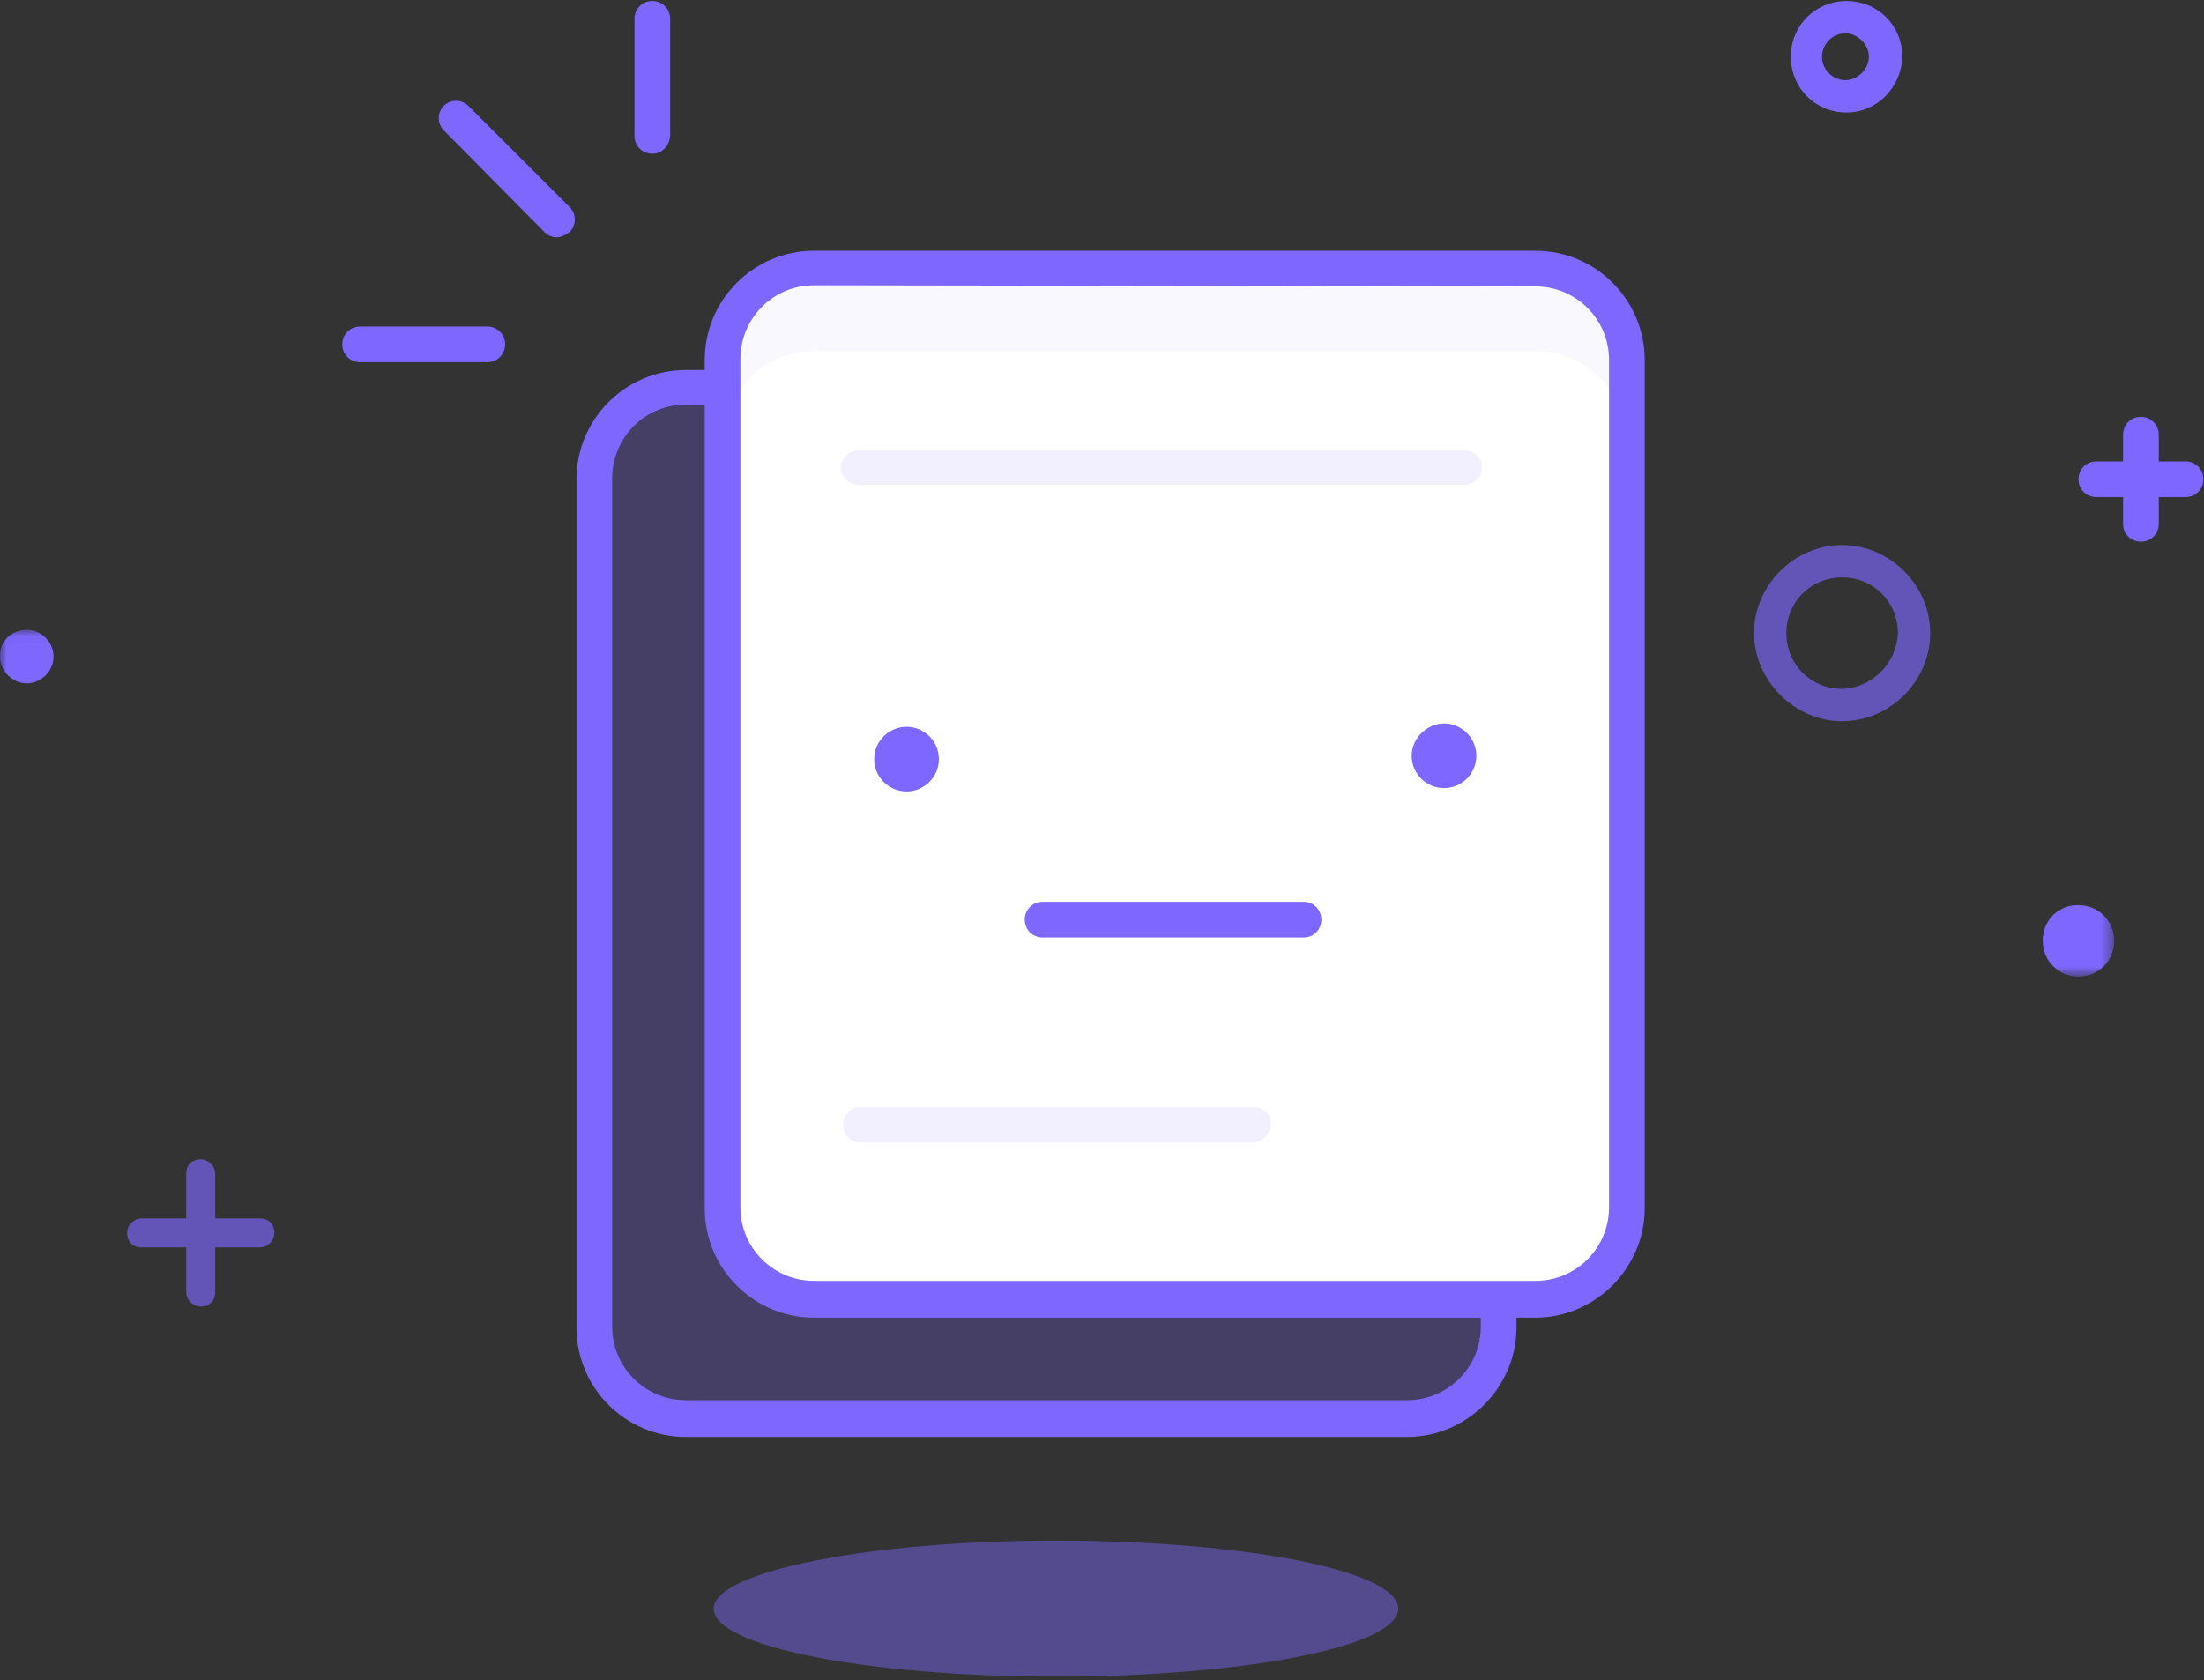 <?xml version="1.0" encoding="UTF-8"?>
<svg width="160px" height="122px" viewBox="0 0 160 122" version="1.1" xmlns="http://www.w3.org/2000/svg" xmlns:xlink="http://www.w3.org/1999/xlink">
    <rect x="0" y="0" width="160" height="122" fill="#333333" stroke="none"/>
    <!-- Generator: Sketch 64 (93537) - https://sketch.com -->
    <title>ico_kzt</title>
    <desc>Created with Sketch.</desc>
    <defs>
        <polygon id="path-1" points="0.009 0.037 153.479 0.037 153.479 25.212 0.009 25.212"></polygon>
    </defs>
    <g id="蓝紫新风格" stroke="none" stroke-width="1" fill="none" fill-rule="evenodd">
        <g id="4-0-0应用中心-应用系统" transform="translate(-643, -466)">
            <g id="2" transform="translate(112, 292)">
                <g id="ico_kzt" transform="translate(531, 174)">
                    <g id="编组" transform="translate(0, 45.692)">
                        <mask id="mask-2" fill="white">
                            <use xlink:href="#path-1"></use>
                        </mask>
                        <g id="Clip-2"></g>
                        <path d="M148.298,22.622 C148.298,24.078 149.431,25.212 150.888,25.212 C152.346,25.212 153.479,24.078 153.479,22.622 C153.479,21.164 152.346,20.031 150.888,20.031 C150.403,20.031 149.997,20.112 149.593,20.355 C148.783,20.76 148.298,21.65 148.298,22.622" id="Fill-1" fill="#7D67FE" mask="url(#mask-2)"></path>
                        <path d="M1.943,1.979 L0,1.979 C0,3.032 0.891,3.922 1.943,3.922 C2.995,3.922 3.885,3.032 3.885,1.979 C3.885,0.927 2.995,0.037 1.943,0.037 C1.619,0.037 1.295,0.118 0.972,0.28 C0.324,0.603 0,1.251 0,1.979" id="Fill-3" fill="#7D67FE" mask="url(#mask-2)"></path>
                    </g>
                    <path d="M137.775,45.971 C137.775,43.705 135.994,41.924 133.727,41.924 C131.461,41.924 129.68,43.705 129.68,45.971 C129.68,48.238 131.461,50.018 133.727,50.018 C135.913,49.938 137.693,48.157 137.775,45.971 Z M127.332,45.971 C127.332,42.491 130.246,39.576 133.727,39.576 C137.208,39.576 140.122,42.491 140.122,45.971 C140.122,49.452 137.208,52.366 133.727,52.366 C130.246,52.366 127.332,49.371 127.332,45.971 Z" id="Fill-4" fill="#7D67FE" opacity="0.65"></path>
                    <path d="M138.098,4.121 C138.098,1.855 136.317,0.073 134.051,0.073 C131.784,0.073 130.004,1.855 130.004,4.121 C130.004,6.388 131.784,8.168 134.051,8.168 C136.236,8.168 138.018,6.388 138.098,4.121 Z M132.27,4.121 C132.27,3.15 133.079,2.421 133.97,2.421 C134.86,2.421 135.67,3.231 135.67,4.121 C135.67,5.011 134.86,5.821 133.97,5.821 C133.079,5.821 132.27,5.092 132.27,4.121 Z M154.126,33.505 L152.183,33.505 C151.455,33.505 150.888,34.072 150.888,34.8 C150.888,35.529 151.455,36.095 152.183,36.095 L154.126,36.095 L154.126,38.038 C154.126,38.766 154.693,39.333 155.421,39.333 C156.15,39.333 156.716,38.766 156.716,38.038 L156.716,36.095 L158.659,36.095 C159.388,36.095 159.954,35.529 159.954,34.8 C159.954,34.072 159.388,33.505 158.659,33.505 L156.716,33.505 L156.716,31.562 C156.716,30.834 156.15,30.267 155.421,30.267 C154.693,30.267 154.126,30.834 154.126,31.562 L154.126,33.505 Z" id="Fill-5" fill="#7D67FE"></path>
                    <path d="M13.518,88.469 L10.28,88.469 C9.714,88.469 9.228,88.955 9.228,89.522 C9.228,90.169 9.633,90.574 10.28,90.574 L13.518,90.574 L13.518,93.812 C13.518,94.378 14.004,94.864 14.571,94.864 C15.219,94.864 15.623,94.459 15.623,93.812 L15.623,90.574 L18.861,90.574 C19.428,90.574 19.914,90.088 19.914,89.522 C19.914,88.874 19.508,88.469 18.861,88.469 L15.623,88.469 L15.623,85.231 C15.623,84.665 15.137,84.179 14.571,84.179 C13.923,84.179 13.518,84.584 13.518,85.231 L13.518,88.469 Z" id="Fill-6" fill="#7D67FE" opacity="0.65"></path>
                    <path d="M51.807,116.801 C51.807,119.553 62.978,121.739 76.658,121.739 C90.338,121.739 101.509,119.553 101.509,116.801 C101.509,114.049 90.338,111.863 76.658,111.863 C62.978,111.863 51.807,114.13 51.807,116.801 Z" id="Fill-7" fill="#7D67FE" opacity="0.45"></path>
                    <path d="M35.374,26.301 L26.146,26.301 C25.418,26.301 24.851,25.734 24.851,25.005 C24.851,24.277 25.418,23.71 26.146,23.71 L35.374,23.71 C36.103,23.71 36.67,24.277 36.67,25.005 C36.67,25.734 36.103,26.301 35.374,26.301 Z M47.355,11.163 C46.626,11.163 46.06,10.597 46.06,9.868 L46.06,1.368 C46.06,0.64 46.626,0.073 47.355,0.073 C48.084,0.073 48.65,0.64 48.65,1.368 L48.65,9.868 C48.569,10.677 48.003,11.163 47.355,11.163 Z M40.393,17.234 C40.07,17.234 39.746,17.073 39.503,16.83 L32.218,9.463 C31.732,8.978 31.732,8.168 32.218,7.683 C32.703,7.197 33.513,7.197 33.998,7.683 L41.365,15.049 C41.85,15.535 41.85,16.344 41.365,16.83 C41.041,17.073 40.717,17.234 40.393,17.234 Z" id="Fill-8" fill="#7D67FE"></path>
                    <path d="M108.876,96.402 C108.876,100.045 105.881,103.04 102.238,103.04 L49.864,103.04 C46.222,103.04 43.226,100.045 43.226,96.402 L43.226,34.8 C43.226,31.158 46.222,28.163 49.864,28.163 L102.238,28.163 C105.881,28.163 108.876,31.158 108.876,34.8 L108.876,96.402 Z" id="Fill-9" fill="#7D67FE" opacity="0.25"></path>
                    <path d="M102.157,104.335 L49.783,104.335 C45.412,104.335 41.85,100.774 41.85,96.402 L41.85,34.8 C41.85,30.429 45.412,26.868 49.783,26.868 L102.157,26.868 C106.529,26.868 110.09,30.429 110.09,34.8 L110.09,96.402 C110.09,100.692 106.529,104.335 102.157,104.335 Z M49.783,29.377 C46.789,29.377 44.441,31.805 44.441,34.72 L44.441,96.322 C44.441,99.316 46.869,101.664 49.783,101.664 L102.157,101.664 C105.153,101.664 107.5,99.235 107.5,96.322 L107.5,34.8 C107.5,31.805 105.071,29.458 102.157,29.458 C102.157,29.377 49.783,29.377 49.783,29.377 Z" id="Fill-10" fill="#7D67FE"></path>
                    <path d="M118.185,87.66 C118.185,91.302 115.19,94.298 111.547,94.298 L59.093,94.298 C55.45,94.298 52.455,91.302 52.455,87.66 L52.455,26.139 C52.455,22.496 55.45,19.501 59.093,19.501 L111.466,19.501 C115.109,19.501 118.104,22.496 118.104,26.139 L118.104,87.66 L118.185,87.66 Z" id="Fill-11" fill="#FFFFFF"></path>
                    <path d="M111.466,19.42 L59.093,19.42 C55.45,19.42 52.455,22.415 52.455,26.058 L52.455,32.129 C52.455,28.486 55.45,25.492 59.093,25.492 L111.466,25.492 C115.109,25.492 118.104,28.486 118.104,32.129 L118.104,26.058 C118.185,22.415 115.19,19.42 111.466,19.42 Z" id="Fill-12" fill="#7D67FE" opacity="0.05"></path>
                    <path d="M111.466,95.674 L59.093,95.674 C54.721,95.674 51.16,92.112 51.16,87.741 L51.16,26.139 C51.16,21.767 54.721,18.206 59.093,18.206 L111.466,18.206 C115.837,18.206 119.399,21.767 119.399,26.139 L119.399,87.741 C119.399,92.031 115.837,95.674 111.466,95.674 Z M59.093,20.715 C56.097,20.715 53.75,23.144 53.75,26.058 L53.75,87.66 C53.75,90.655 56.178,93.003 59.093,93.003 L111.466,93.003 C114.462,93.003 116.809,90.574 116.809,87.66 L116.809,26.139 C116.809,23.144 114.381,20.796 111.466,20.796 L59.093,20.715 Z" id="Fill-13" fill="#7D67FE"></path>
                    <path d="M106.286,35.205 L62.33,35.205 C61.602,35.205 61.035,34.639 61.035,33.991 C61.035,33.344 61.602,32.696 62.33,32.696 L106.286,32.696 C107.014,32.696 107.581,33.263 107.581,33.991 C107.581,34.72 106.933,35.205 106.286,35.205 Z M90.905,82.965 L62.493,82.965 C61.764,82.965 61.197,82.398 61.197,81.67 C61.197,80.941 61.764,80.374 62.493,80.374 L90.986,80.374 C91.715,80.374 92.281,80.941 92.281,81.67 C92.12,82.398 91.634,82.965 90.905,82.965 Z" id="Fill-14" fill="#7D67FE" opacity="0.1"></path>
                    <path d="M63.463,55.118 C63.463,56.414 64.516,57.466 65.812,57.466 C67.107,57.466 68.159,56.414 68.159,55.118 C68.159,53.823 67.107,52.771 65.812,52.771 C64.516,52.771 63.463,53.823 63.463,55.118 Z M102.481,54.876 C102.481,56.171 103.533,57.223 104.828,57.223 C106.123,57.223 107.176,56.171 107.176,54.876 C107.176,53.581 106.123,52.528 104.828,52.528 C103.614,52.528 102.481,53.581 102.481,54.876 Z M94.629,68.07 L75.687,68.07 C74.959,68.07 74.392,67.504 74.392,66.775 C74.392,66.047 74.959,65.48 75.687,65.48 L94.629,65.48 C95.358,65.48 95.924,66.047 95.924,66.775 C95.924,67.504 95.358,68.07 94.629,68.07 Z" id="Fill-15" fill="#7D67FE"></path>
                </g>
            </g>
        </g>
    </g>
</svg>